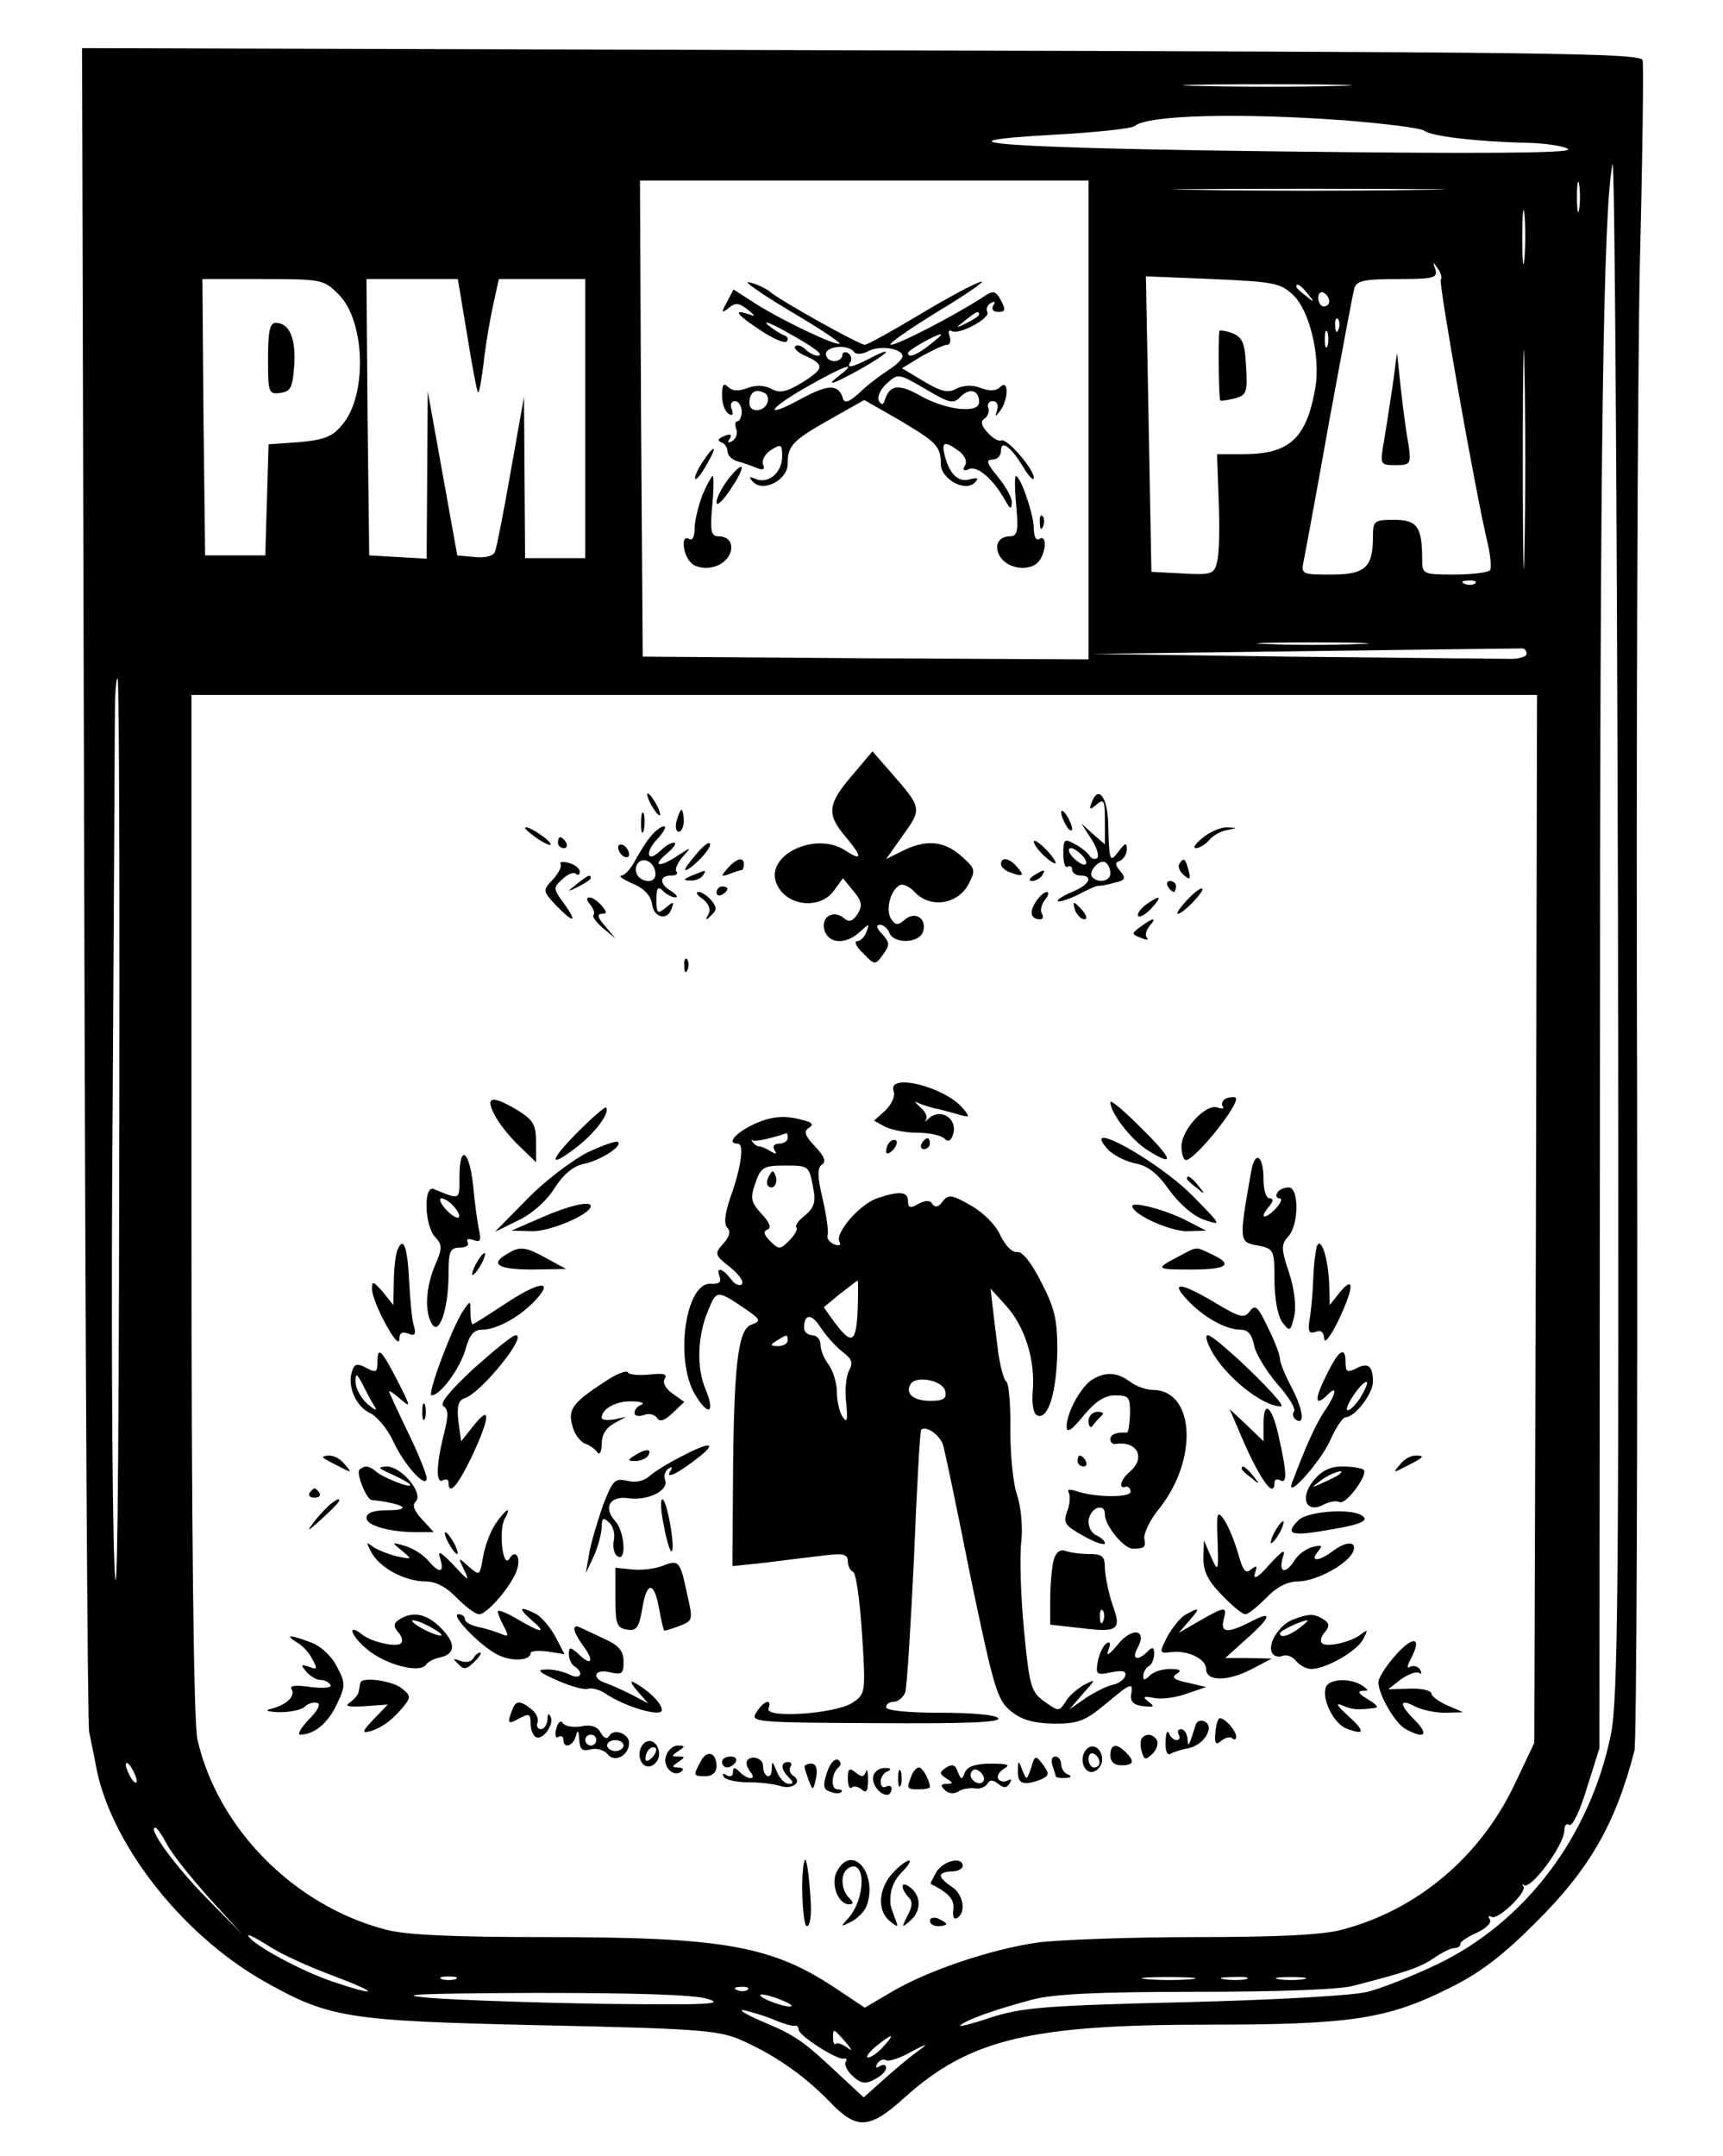 <?xml version="1.0" standalone="no"?>
<!DOCTYPE svg PUBLIC "-//W3C//DTD SVG 20010904//EN"
 "http://www.w3.org/TR/2001/REC-SVG-20010904/DTD/svg10.dtd">
<svg version="1.0" xmlns="http://www.w3.org/2000/svg"
 width="315pt" height="394pt" viewBox="0 0 315 394"
 preserveAspectRatio="xMidYMid meet">

<g transform="translate(0,394) scale(0.1,-0.1)"
fill="#000000" stroke="none">
<path d="M154 2323 c2 -840 6 -1537 9 -1548 2 -11 8 -38 12 -60 25 -140 153
-306 303 -393 123 -70 153 -75 507 -83 282 -6 325 -9 365 -25 63 -27 118 -65
165 -113 51 -54 74 -53 139 6 118 106 228 133 554 133 262 0 328 10 442 67 55
27 97 59 156 118 100 99 147 181 182 315 4 14 6 552 5 1195 -2 644 1 1330 5
1525 5 195 7 362 5 370 -4 13 -173 15 -1429 18 l-1424 4 4 -1529z m2289 1460
c-67 -2 -179 -2 -250 0 -70 1 -15 3 122 3 138 0 195 -2 128 -3z m16 -63 c74
-6 139 -14 145 -19 13 -10 96 -20 189 -22 37 -1 71 -7 74 -12 4 -7 -168 -8
-503 -4 -526 6 -686 17 -434 31 74 4 139 11 145 16 24 20 193 24 384 10z m486
-2950 c-38 -185 -155 -341 -316 -419 -46 -22 -104 -45 -129 -51 -25 -7 -175
-15 -335 -19 -257 -6 -297 -10 -354 -28 -35 -12 -60 -18 -55 -14 11 10 61 28
132 47 39 10 118 14 299 14 144 0 263 4 287 11 101 26 123 34 148 51 14 10 31
18 37 18 6 0 11 3 11 8 0 4 14 13 30 20 17 8 27 18 24 24 -4 6 -3 8 3 5 11 -7
66 46 58 56 -3 4 -2 5 1 2 13 -9 74 74 74 100 0 9 4 14 9 10 6 -3 20 27 32 67
l23 73 1 1230 c0 1153 6 1582 23 1665 4 19 8 -602 10 -1380 2 -1236 0 -1424
-13 -1490z m-58 2788 c-2 -13 -4 -3 -4 22 0 25 2 35 4 23 2 -13 2 -33 0 -45z
m-897 -385 l0 -438 -407 2 -408 3 -3 435 -2 435 410 0 410 0 0 -437z m602 420
c-112 -2 -292 -2 -400 0 -108 1 -17 2 203 2 220 0 309 -1 197 -2z m195 -125
c-2 -24 -4 -7 -4 37 0 44 2 63 4 43 2 -21 2 -57 0 -80z m-153 -39 c-4 -7 64
-392 86 -483 5 -22 7 -43 4 -48 -3 -4 -32 -8 -65 -8 -58 0 -59 1 -59 28 0 59
-9 72 -51 72 -37 0 -39 -2 -39 -31 0 -56 -14 -69 -76 -69 -55 0 -56 0 -50 28
3 15 24 128 46 252 23 124 43 233 46 243 4 14 18 17 79 17 66 0 74 2 69 18 -5
14 -4 14 4 2 6 -8 9 -17 6 -21z m-270 -28 c30 -28 50 -111 41 -168 -16 -94
-47 -123 -132 -123 l-48 0 3 -86 c2 -48 1 -97 -3 -111 -5 -22 -10 -24 -63 -21
l-57 3 -5 270 -5 270 122 -5 c111 -5 124 -7 147 -29z m-1745 1 c49 -48 53
-186 6 -239 -17 -21 -33 -27 -78 -31 l-56 -4 -3 -102 -3 -101 -55 0 -55 0 -3
253 -2 252 111 0 c108 0 111 -1 138 -28z m235 -74 c9 -56 18 -104 20 -105 2
-2 6 21 10 52 3 30 11 77 17 105 l11 50 79 0 79 0 0 -255 0 -255 -55 0 -55 0
-1 148 -1 147 -24 -135 c-13 -74 -26 -141 -29 -148 -3 -8 -17 -12 -37 -10
l-32 3 -27 150 -27 150 -1 -153 -1 -153 -52 3 -53 3 -3 253 -2 252 83 0 84 0
17 -102z m1537 75 c13 -16 12 -17 -3 -4 -10 7 -18 15 -18 17 0 8 8 3 21 -13z
m396 -465 c-1 -90 -3 -17 -3 162 0 179 2 252 3 163 2 -90 2 -236 0 -325z
m-357 451 c0 -5 -4 -9 -10 -9 -5 0 -10 7 -10 16 0 8 5 12 10 9 6 -3 10 -10 10
-16z m17 -51 c-3 -8 -6 -5 -6 6 -1 11 2 17 5 13 3 -3 4 -12 1 -19z m-20 -30
c-3 -7 -5 -2 -5 12 0 14 2 19 5 13 2 -7 2 -19 0 -25z m270 -434 c-3 -3 -12 -4
-19 -1 -8 3 -5 6 6 6 11 1 17 -2 13 -5z m-214 -111 c-46 -2 -120 -2 -165 0
-46 1 -9 3 82 3 91 0 128 -2 83 -3z m308 -18 c-1 -6 -17 -10 -36 -9 -19 0
-198 2 -397 4 l-363 5 390 5 c215 3 394 5 398 5 5 0 8 -5 8 -10z m-2573 -947
c-1 -597 -4 -839 -9 -713 -4 105 -6 480 -3 835 2 355 4 675 4 713 0 37 2 67 5
67 3 0 4 -406 3 -902z m2590 -85 l-3 -958 -37 -78 c-63 -131 -177 -227 -313
-263 -34 -10 -119 -14 -270 -14 -121 0 -251 -5 -289 -10 -87 -13 -199 -51
-264 -89 l-51 -30 -51 34 c-118 79 -205 95 -530 95 -175 0 -260 4 -296 14
-167 44 -306 185 -343 347 -7 28 -11 384 -11 977 l0 932 1230 0 1230 0 -2
-957z m-2558 -1028 c0 -5 -5 -3 -10 5 -5 8 -10 20 -10 25 0 6 5 3 10 -5 5 -8
10 -19 10 -25z m55 -115 c8 -16 43 -60 76 -97 l62 -68 -66 67 c-57 58 -108
128 -93 128 3 0 12 -13 21 -30z m305 -241 c85 -32 83 -39 -3 -10 -58 20 -143
66 -153 83 -3 5 13 -3 37 -18 24 -16 78 -40 119 -55z m223 -6 c-7 -2 -19 -2
-25 0 -7 3 -2 5 12 5 14 0 19 -2 13 -5z m1345 0 c-21 -2 -57 -2 -80 0 -24 2
-7 4 37 4 44 0 63 -2 43 -4z m100 0 c-10 -2 -28 -2 -40 0 -13 2 -5 4 17 4 22
1 32 -1 23 -4z m105 0 c-13 -2 -33 -2 -45 0 -13 2 -3 4 22 4 25 0 35 -2 23 -4z
m-1016 -19 c-3 -3 -12 -4 -19 -1 -8 3 -5 6 6 6 11 1 17 -2 13 -5z m-73 -17
c32 -10 -3 -11 -190 -9 -126 2 -269 7 -319 11 -68 6 -21 8 190 9 187 0 293 -3
319 -11z m153 -13 c-5 -5 -57 13 -57 20 0 3 14 0 31 -6 16 -6 28 -12 26 -14z
m-30 -26 c15 -6 31 -11 36 -10 4 1 7 -2 7 -7 0 -11 72 -57 83 -53 5 1 6 -2 3
-6 -3 -5 3 -17 13 -26 15 -14 24 -15 40 -6 12 6 21 15 21 21 0 6 -5 7 -12 3
-7 -4 -8 -3 -4 5 4 6 11 9 16 6 5 -3 26 4 47 16 28 15 31 15 13 2 -14 -10 -42
-33 -63 -52 l-38 -34 -42 39 c-69 65 -82 74 -144 100 -32 14 -46 23 -31 20 15
-4 40 -11 55 -18z m129 -40 c12 -14 13 -18 3 -10 -9 6 -18 10 -21 7 -2 -3 -5
2 -5 10 0 19 0 19 23 -7z m69 -8 c-10 -11 -22 -20 -28 -20 -5 0 1 9 14 20 31
25 37 25 14 0z"/>
<path d="M1442 3373 c53 -31 95 -59 93 -61 -5 -5 -99 39 -152 72 l-42 27 -12
-23 c-11 -20 -10 -21 3 -11 12 10 18 10 34 -2 16 -13 16 -14 2 -9 -30 10 -20
-2 23 -30 22 -15 44 -24 47 -20 4 4 2 9 -4 11 -6 2 -20 11 -30 19 -10 9 4 4
31 -11 56 -31 74 -45 59 -45 -5 0 -15 5 -22 12 -6 6 -15 9 -18 5 -4 -3 5 -12
20 -18 34 -16 33 -23 -9 -49 -27 -16 -39 -19 -54 -11 -13 7 -28 8 -44 2 -16
-6 -28 -6 -36 2 -8 8 -11 4 -11 -15 0 -15 5 -30 12 -34 7 -5 9 -2 6 8 -4 8 -1
15 6 15 6 0 12 -9 12 -19 0 -10 -4 -18 -8 -18 -4 0 -5 -6 -2 -14 3 -8 0 -17
-7 -22 -8 -4 -10 -3 -5 4 5 8 1 10 -10 5 -11 -4 -13 -8 -6 -11 7 -2 12 -10 12
-17 0 -7 8 -15 18 -18 9 -2 25 -8 35 -12 12 -5 16 -3 12 6 -3 8 4 20 15 27 18
11 20 10 20 -12 0 -29 -24 -50 -47 -42 -14 6 -15 5 -6 -5 19 -19 63 4 63 33 0
34 9 43 78 82 l62 35 63 -36 c69 -41 77 -48 77 -81 0 -27 44 -52 62 -34 8 8 6
10 -9 6 -21 -6 -37 9 -46 44 -6 25 0 27 27 7 10 -8 15 -19 10 -26 -5 -8 -2
-11 8 -6 16 6 45 -20 66 -58 9 -16 11 -17 12 -3 0 9 -12 30 -26 47 -20 24 -22
31 -10 31 9 0 16 7 16 16 0 21 18 8 41 -30 10 -17 19 -26 19 -19 0 16 -50 74
-60 68 -4 -2 -15 4 -24 14 -12 13 -14 21 -6 26 6 4 9 13 7 19 -3 7 1 13 8 13
7 0 11 -7 8 -16 -4 -14 -4 -14 6 -1 15 21 15 58 0 43 -8 -8 -20 -8 -36 -2 -16
6 -31 5 -44 -1 -15 -9 -28 -6 -60 13 l-40 24 36 22 c20 11 41 21 47 21 5 0 7
7 4 16 -3 8 -2 12 4 9 13 -8 72 24 65 35 -3 5 0 12 6 16 8 4 9 3 5 -4 -4 -7
-1 -12 9 -12 13 0 14 4 5 21 -10 18 -14 19 -33 6 -54 -35 -155 -87 -168 -87
-8 0 31 27 86 61 55 33 90 58 78 54 -12 -3 -62 -30 -112 -60 -50 -30 -95 -55
-100 -55 -10 0 -148 77 -171 95 -8 7 -26 16 -40 19 -14 4 19 -19 72 -51z m348
-8 c0 -2 -10 -9 -22 -15 -22 -11 -22 -10 -4 4 21 17 26 19 26 11z m-90 -55
c-24 -19 -40 -25 -40 -15 0 5 51 34 60 34 3 0 -6 -8 -20 -19z m-139 -13 c4 -5
14 -5 26 1 21 12 63 5 63 -9 0 -5 -12 -17 -27 -26 -15 -10 -39 -28 -52 -41
-19 -17 -27 -20 -30 -10 -8 26 -26 26 -73 1 -73 -40 -67 -22 7 20 65 37 96 49
61 22 -30 -23 -14 -18 38 11 50 28 64 44 16 19 -33 -17 -44 -19 -35 -6 3 5 1
12 -5 16 -5 3 -10 1 -10 -4 0 -6 -7 -11 -15 -11 -8 0 -15 6 -15 13 0 15 42 18
51 4z m195 -82 c17 17 34 12 34 -10 0 -21 -59 -15 -106 11 -40 23 -57 21 -66
-6 -3 -10 -6 -11 -11 -3 -4 7 2 21 14 32 21 19 21 19 71 -10 44 -26 51 -28 64
-14z m-353 -11 c-7 -18 -33 -18 -33 -1 0 19 10 27 25 20 8 -2 11 -11 8 -19z"/>
<path d="M1284 3095 c-9 -14 -15 -27 -13 -30 3 -2 12 10 21 26 21 36 15 39 -8
4z"/>
<path d="M1331 3064 c-11 -15 -21 -33 -21 -42 0 -8 11 2 25 23 30 44 27 58 -4
19z"/>
<path d="M1284 3035 c-7 -19 -14 -46 -14 -60 0 -15 -4 -24 -10 -20 -16 10 -12
-31 5 -45 8 -7 25 -10 39 -6 38 9 46 56 9 56 -13 0 -15 10 -11 55 3 30 3 55 1
55 -2 0 -11 -16 -19 -35z"/>
<path d="M1858 3015 c4 -45 2 -55 -11 -55 -37 0 -29 -47 9 -56 14 -4 31 -1 39
6 17 14 21 55 5 45 -6 -4 -10 5 -10 20 0 24 -24 95 -33 95 -2 0 -2 -25 1 -55z"/>
<path d="M1901 2984 c0 -11 3 -14 6 -6 3 7 2 16 -1 19 -3 4 -6 -2 -5 -13z"/>
<path d="M2546 3235 c-5 -33 -12 -79 -16 -102 -7 -42 -7 -43 21 -43 28 0 29 2
24 38 -4 20 -10 66 -14 102 l-7 65 -8 -60z"/>
<path d="M2229 3335 c-2 -21 -1 -125 2 -127 2 -1 14 1 27 4 21 6 23 11 20 59
-2 43 -7 53 -25 60 -13 5 -23 6 -24 4z"/>
<path d="M490 3284 c0 -62 1 -65 23 -62 19 3 22 10 25 51 3 49 -9 77 -34 77
-11 0 -14 -17 -14 -66z"/>
<path d="M1558 2523 c-45 -52 -47 -71 -13 -111 32 -38 32 -47 0 -26 -54 35
-145 -8 -126 -59 16 -43 80 -51 106 -14 l16 22 19 -23 c16 -19 17 -27 8 -42
-9 -14 -16 -16 -25 -8 -19 16 -42 3 -36 -21 7 -26 39 -28 65 -4 18 16 18 16
12 0 -3 -9 -11 -17 -17 -17 -6 0 -2 -10 11 -22 21 -22 22 -22 36 -3 13 18 13
22 -1 38 -11 11 -12 17 -4 17 6 0 14 -7 17 -15 8 -20 53 -19 61 1 9 24 -13 40
-32 24 -14 -12 -18 -11 -26 1 -10 16 -2 50 15 61 6 4 19 -2 29 -13 28 -29 77
-22 97 14 14 27 14 29 -13 53 -32 28 -65 30 -107 9 l-30 -15 31 44 c35 48 34
50 -21 113 l-35 40 -37 -44z"/>
<path d="M1190 2470 c6 -11 13 -20 16 -20 2 0 0 9 -6 20 -6 11 -13 20 -16 20
-2 0 0 -9 6 -20z"/>
<path d="M1996 2474 c-5 -14 -4 -15 9 -4 13 11 15 7 15 -30 l0 -43 -22 19 -21
19 18 -28 c10 -15 15 -31 11 -35 -4 -3 -10 -2 -14 4 -4 6 -16 16 -28 22 -18
10 -20 8 -20 -18 0 -16 3 -27 8 -24 4 3 8 0 8 -5 0 -6 7 -11 15 -11 25 0 17
-17 -15 -30 -17 -7 -29 -15 -26 -17 2 -2 18 3 35 11 17 9 34 17 38 17 5 0 18
2 31 6 19 4 21 8 10 21 -10 12 -10 16 0 19 6 3 12 12 12 21 0 13 -3 12 -15 -4
-16 -21 -17 -20 -19 50 -1 49 -18 72 -30 40z m-16 -99 c7 -8 8 -15 2 -15 -5 0
-15 7 -22 15 -7 8 -8 15 -2 15 5 0 15 -7 22 -15z m50 -31 c0 -14 -21 -19 -33
-7 -9 9 13 34 24 27 5 -3 9 -12 9 -20z"/>
<path d="M1172 2435 c0 -16 2 -22 5 -12 2 9 2 23 0 30 -3 6 -5 -1 -5 -18z"/>
<path d="M1237 2440 c-3 -11 -1 -20 4 -20 5 0 9 9 9 20 0 11 -2 20 -4 20 -2 0
-6 -9 -9 -20z"/>
<path d="M1940 2455 c0 -5 5 -17 10 -25 5 -8 10 -10 10 -5 0 6 -5 17 -10 25
-5 8 -10 11 -10 5z"/>
<path d="M960 2427 c0 -3 12 -12 26 -22 15 -9 23 -12 20 -6 -7 11 -46 35 -46
28z"/>
<path d="M1190 2412 c-8 -9 -21 -30 -29 -45 -8 -15 -19 -27 -25 -27 -6 -1 3
-7 21 -15 20 -8 33 -22 35 -37 3 -26 29 -31 36 -8 5 13 3 13 -11 1 -15 -12
-17 -10 -17 15 0 22 3 25 12 16 7 -7 17 -12 23 -12 5 0 2 5 -7 11 -23 13 -23
29 -1 29 9 0 13 3 10 7 -4 3 1 15 10 26 18 20 18 20 -7 4 -34 -23 -50 -21 -21
3 13 11 19 20 13 20 -6 0 -17 -7 -25 -15 -24 -23 -29 -3 -5 22 12 13 17 23 12
23 -5 0 -16 -8 -24 -18z m8 -65 c2 -10 -3 -17 -12 -17 -18 0 -29 16 -21 31 9
14 29 6 33 -14z"/>
<path d="M2200 2410 c-14 -11 -20 -20 -14 -20 6 0 17 6 24 14 6 8 21 17 33 19
20 4 20 4 2 5 -11 1 -31 -7 -45 -18z"/>
<path d="M1020 2400 c0 -5 5 -10 11 -10 5 0 7 5 4 10 -3 6 -8 10 -11 10 -2 0
-4 -4 -4 -10z"/>
<path d="M1272 2378 c-13 -15 -22 -28 -19 -28 10 0 49 40 45 48 -1 5 -13 -4
-26 -20z"/>
<path d="M1890 2402 c0 -5 9 -17 20 -27 11 -10 20 -15 20 -12 0 4 -9 16 -20
27 -11 11 -20 16 -20 12z"/>
<path d="M1130 2391 c0 -5 5 -13 10 -16 6 -3 10 -2 10 4 0 5 -4 13 -10 16 -5
3 -10 2 -10 -4z"/>
<path d="M1025 2361 c2 -5 -4 -17 -14 -28 -19 -20 -19 -21 5 -47 33 -34 41
-33 15 3 -20 27 -20 29 -2 45 9 9 21 13 24 9 4 -3 7 -2 7 4 0 6 -9 13 -20 16
-11 3 -18 2 -15 -2z"/>
<path d="M1330 2353 c-13 -15 -12 -16 4 -10 10 4 20 7 22 7 2 0 4 5 4 10 0 15
-13 12 -30 -7z"/>
<path d="M1830 2361 c0 -5 7 -12 16 -15 24 -9 28 -7 14 9 -14 17 -30 20 -30 6z"/>
<path d="M2156 2361 c-3 -5 1 -14 8 -20 12 -10 13 -8 9 8 -6 23 -9 25 -17 12z"/>
<path d="M1265 2340 c-16 -7 -17 -9 -3 -9 9 -1 20 4 23 9 7 11 7 11 -20 0z"/>
<path d="M1890 2340 c-9 -6 -10 -10 -3 -10 6 0 15 5 18 10 8 12 4 12 -15 0z"/>
<path d="M1054 2324 c-18 -14 -18 -15 4 -4 12 6 22 13 22 15 0 8 -5 6 -26 -11z"/>
<path d="M2135 2320 c3 -5 8 -10 11 -10 2 0 4 5 4 10 0 6 -5 10 -11 10 -5 0
-7 -4 -4 -10z"/>
<path d="M1310 2309 c0 -5 5 -7 10 -4 6 3 10 8 10 11 0 2 -4 4 -10 4 -5 0 -10
-5 -10 -11z"/>
<path d="M2170 2295 c-13 -14 -20 -25 -17 -25 10 0 49 41 45 46 -3 2 -15 -7
-28 -21z"/>
<path d="M1285 2297 c11 -9 15 -19 10 -28 -6 -11 -5 -12 5 -2 11 10 11 15 0
28 -7 8 -17 15 -23 15 -6 0 -3 -6 8 -13z"/>
<path d="M1893 2291 c-12 -19 -8 -31 9 -31 5 0 6 5 3 10 -4 6 -1 17 5 25 7 8
8 15 4 15 -5 0 -15 -9 -21 -19z"/>
<path d="M1079 2287 c6 -8 9 -16 6 -19 -3 -3 5 -13 17 -24 l23 -19 -19 23
c-13 14 -15 22 -6 22 10 0 10 3 0 15 -7 8 -17 15 -22 15 -7 0 -6 -5 1 -13z"/>
<path d="M2094 2286 c-10 -8 -16 -17 -13 -20 3 -3 14 3 24 14 21 23 17 26 -11
6z"/>
<path d="M1966 2275 c4 -8 11 -15 16 -15 6 0 5 6 -2 15 -7 8 -14 15 -16 15 -2
0 -1 -7 2 -15z"/>
<path d="M2086 2247 c-18 -13 -18 -14 0 -21 10 -4 15 -4 11 0 -4 4 -2 13 4 21
15 17 8 17 -15 0z"/>
<path d="M1251 2174 c0 -11 3 -14 6 -6 3 7 2 16 -1 19 -3 4 -6 -2 -5 -13z"/>
<path d="M1634 1945 c3 -8 -4 -23 -15 -34 l-21 -19 20 -11 c12 -6 38 -11 59
-11 22 0 44 -5 50 -11 7 -7 12 -4 16 10 7 27 -23 46 -44 28 -7 -7 -10 -8 -6
-3 3 5 -1 15 -11 23 -9 8 -11 12 -5 8 7 -3 21 -8 30 -10 10 -2 29 -7 43 -11
23 -7 24 -6 11 10 -33 40 -141 67 -127 31z"/>
<path d="M2242 1933 c-6 -3 -10 -9 -7 -14 4 -5 -1 -6 -9 -3 -21 8 -66 -40 -66
-71 0 -14 4 -25 8 -25 17 0 101 105 91 114 -2 2 -10 1 -17 -1z"/>
<path d="M904 1903 c8 -16 28 -41 45 -57 l31 -30 0 37 c0 31 -5 40 -32 57 -48
29 -62 27 -44 -7z"/>
<path d="M2030 1926 c0 -20 38 -69 68 -88 51 -32 47 -17 -13 42 -30 30 -55 51
-55 46z"/>
<path d="M1055 1870 c-53 -54 -52 -66 1 -25 32 25 60 62 52 71 -2 2 -26 -19
-53 -46z"/>
<path d="M1373 1883 c-31 -16 -44 -33 -24 -33 12 0 6 -44 -14 -99 -10 -30 -12
-48 -5 -55 6 -6 4 -16 -8 -29 -16 -18 -16 -20 13 -43 16 -13 26 -27 21 -31 -4
-4 -13 0 -20 10 -16 20 -28 23 -20 3 3 -9 -2 -13 -17 -12 -46 2 -66 -140 -28
-203 24 -40 37 -34 19 10 -17 39 -15 99 5 145 15 37 16 37 69 1 27 -19 28 -21
9 -28 -24 -9 -32 -76 -33 -298 l-1 -143 58 6 c32 4 79 10 106 13 38 5 47 3 47
-10 0 -8 4 -17 9 -19 6 -1 13 -53 17 -114 7 -109 6 -110 -18 -126 -31 -20
-161 -29 -153 -10 7 19 -9 14 -22 -7 -12 -18 -5 -19 218 -20 159 -1 229 1 224
9 -4 6 -47 10 -106 10 -59 0 -99 4 -99 10 0 6 6 10 14 10 8 0 17 8 21 17 3 10
10 121 16 247 5 126 11 231 13 233 9 9 37 -11 41 -31 3 -11 26 -120 50 -241
42 -200 48 -222 73 -242 20 -16 40 -22 79 -23 44 0 57 5 93 35 48 40 52 42 48
18 -2 -13 5 -19 22 -21 20 -2 22 -1 10 8 -12 9 -10 11 10 7 14 -3 41 1 60 8
l35 12 -34 8 c-25 5 -30 10 -20 16 10 6 7 9 -12 9 -14 0 -30 -5 -37 -12 -9 -9
-12 -9 -12 -1 0 7 5 15 10 18 6 3 10 14 10 23 0 12 -3 13 -12 4 -19 -19 -30
-14 -18 7 18 34 -11 38 -37 5 -15 -18 -21 -22 -17 -10 5 12 4 17 -3 13 -6 -4
-13 -18 -16 -33 -4 -24 -3 -26 25 -20 21 4 28 2 25 -7 -2 -6 -12 -14 -23 -16
-10 -2 -32 -13 -49 -24 l-30 -21 25 29 c24 27 24 27 2 16 -12 -7 -28 -20 -34
-31 -12 -18 -12 -18 -38 0 -25 18 -28 27 -38 132 -6 62 -8 134 -5 159 3 27 0
63 -7 85 -8 22 -13 76 -13 122 1 45 -3 84 -7 87 -5 3 -11 27 -15 53 -3 26 -8
63 -10 82 l-4 35 29 -32 c34 -38 53 -99 48 -156 -2 -26 2 -42 9 -44 20 -7 35
45 36 120 0 56 -5 77 -30 125 -18 36 -35 56 -44 54 -9 -1 -21 12 -30 30 -8 19
-31 42 -54 55 -35 20 -41 21 -52 7 -7 -10 -13 -11 -18 -5 -4 8 -12 8 -26 1
-15 -9 -19 -7 -19 5 0 18 -16 19 -57 5 -33 -12 -78 -65 -68 -80 3 -6 -1 -7
-10 -4 -9 4 -14 11 -12 17 2 6 -2 36 -9 66 -10 42 -10 57 -1 63 8 5 4 15 -13
33 -19 20 -21 28 -11 34 9 6 6 10 -11 14 -35 10 -60 7 -95 -10z m67 -23 c0 -5
-7 -10 -16 -10 -9 0 -12 -5 -8 -12 5 -7 3 -8 -7 -2 -8 5 -17 9 -21 9 -3 0 -9
3 -12 8 -3 4 -3 5 0 3 4 -3 31 3 62 13 1 1 2 -3 2 -9z m46 -87 c6 -30 3 -39
-14 -54 -12 -9 -19 -19 -16 -22 3 -3 -3 -14 -13 -24 -17 -17 -19 -17 -35 -1
-12 12 -13 18 -5 21 8 3 4 13 -11 29 -19 21 -21 28 -11 56 10 29 15 32 55 32
42 0 43 -1 50 -37z m82 -228 c-3 -60 -11 -63 -42 -22 l-20 28 29 24 c17 13 31
24 33 25 1 0 1 -25 0 -55z m-27 -76 c17 -13 19 -20 11 -34 -5 -10 -8 -37 -5
-59 3 -31 2 -37 -6 -26 -6 8 -11 29 -11 46 0 16 -7 39 -15 50 -8 10 -15 27
-15 37 0 9 -7 17 -15 17 -8 0 -15 6 -15 13 0 27 14 27 31 0 10 -15 28 -35 40
-44z m-101 21 c0 -5 -8 -10 -17 -10 -15 0 -16 2 -3 10 19 12 20 12 20 0z m288
-92 c3 -14 -3 -18 -27 -18 -31 0 -47 13 -36 31 11 16 59 6 63 -13z"/>
<path d="M1406 1791 c-4 -7 -5 -15 -2 -18 9 -9 19 4 14 18 -4 11 -6 11 -12 0z"/>
<path d="M1074 1834 c-27 -14 -77 -51 -110 -85 l-59 -60 43 21 c25 12 52 36
66 59 16 25 34 40 53 44 30 6 71 32 63 40 -3 3 -28 -6 -56 -19z"/>
<path d="M1627 1853 c-4 -3 -7 -11 -7 -17 0 -6 5 -5 12 2 6 6 9 14 7 17 -3 3
-9 2 -12 -2z"/>
<path d="M1685 1850 c-3 -5 -1 -10 4 -10 6 0 11 5 11 10 0 6 -2 10 -4 10 -3 0
-8 -4 -11 -10z"/>
<path d="M2025 1840 c10 -11 32 -22 50 -26 23 -4 41 -18 62 -48 19 -26 44 -48
64 -55 33 -11 33 -11 -20 43 -64 65 -209 145 -156 86z"/>
<path d="M840 1789 c0 -43 2 -42 -47 -22 -19 8 -17 -66 2 -87 14 -15 14 -21 0
-53 -17 -41 -19 -85 -5 -107 13 -21 30 29 30 91 0 43 3 49 21 49 11 0 17 4 14
10 -3 6 1 7 10 4 13 -5 15 -1 11 17 -3 13 -8 50 -11 82 -7 66 -25 77 -25 16z
m-10 -54 c20 -24 6 -28 -15 -5 -10 11 -13 20 -8 20 6 0 16 -7 23 -15z"/>
<path d="M2287 1797 c-22 -125 -22 -127 12 -133 30 -6 31 -8 31 -63 0 -34 6
-65 14 -77 14 -18 15 -18 22 10 4 18 1 48 -9 79 -15 45 -15 53 -2 67 20 22 20
90 1 90 -8 0 -18 -4 -21 -10 -3 -5 -1 -10 4 -10 6 0 3 -8 -6 -18 -21 -22 -32
-19 -13 3 8 10 9 15 1 15 -6 0 -11 15 -11 34 0 46 -16 55 -23 13z"/>
<path d="M2170 1786 c0 -2 8 -10 18 -17 15 -13 16 -12 3 4 -13 16 -21 21 -21
13z"/>
<path d="M990 1715 l-55 -24 39 -1 c33 0 106 31 106 46 0 10 -40 1 -90 -21z"/>
<path d="M2070 1736 c0 -15 68 -46 100 -46 l35 1 -35 18 c-38 20 -100 36 -100
27z"/>
<path d="M726 1654 c-3 -9 -6 -34 -6 -57 l-1 -42 -19 24 c-18 20 -20 21 -20 5
1 -25 49 -114 50 -92 0 12 5 15 16 11 12 -5 15 -2 11 13 -4 10 -7 48 -9 82 -3
65 -11 85 -22 56z"/>
<path d="M2408 1664 c-2 -5 -6 -31 -7 -59 -1 -27 -4 -62 -7 -77 -3 -21 -1 -26
11 -22 10 4 15 0 16 -12 0 -11 11 3 25 31 29 61 31 86 4 54 l-19 -24 -1 40
c-2 44 -14 84 -22 69z"/>
<path d="M928 1649 c-34 -19 -18 -29 45 -29 l62 1 -35 19 c-40 22 -49 23 -72
9z"/>
<path d="M2155 1644 c-44 -23 -43 -24 23 -24 66 0 78 9 37 28 -31 14 -24 15
-60 -4z"/>
<path d="M870 1630 c-6 -11 -8 -20 -6 -20 3 0 10 9 16 20 6 11 8 20 6 20 -3 0
-10 -9 -16 -20z"/>
<path d="M920 1555 c-29 -19 -54 -35 -56 -35 -2 0 -4 10 -4 22 0 22 0 22 -13
3 -20 -29 -67 -155 -58 -155 16 0 52 49 62 84 7 26 15 36 30 36 27 0 69 23 98
54 36 39 5 34 -59 -9z"/>
<path d="M2171 1564 c29 -31 70 -54 97 -54 14 0 21 -9 25 -30 4 -16 23 -47 42
-69 20 -22 34 -45 31 -50 -4 -5 -2 -12 4 -16 17 -10 11 23 -10 62 -11 21 -20
43 -20 50 0 7 -10 33 -22 57 -18 38 -23 43 -33 30 -10 -14 -18 -12 -63 15 -64
38 -84 40 -51 5z"/>
<path d="M866 1439 c-45 -42 -63 -64 -55 -69 9 -6 9 -18 0 -53 -14 -56 -14
-90 -1 -82 6 3 10 1 10 -4 0 -26 17 -6 43 48 33 71 35 96 3 56 l-23 -29 -5 37
c-3 28 0 38 12 42 30 10 115 115 93 115 -6 0 -40 -28 -77 -61z"/>
<path d="M2214 1473 c25 -48 95 -104 128 -103 14 1 -120 130 -134 130 -5 0 -2
-12 6 -27z"/>
<path d="M690 1450 c0 -18 -3 -19 -20 -10 -16 9 -22 8 -26 -5 -10 -26 6 -65
32 -77 13 -6 33 -30 43 -52 19 -42 61 -89 61 -67 0 6 -14 42 -32 79 -18 37
-34 72 -36 77 -3 6 5 1 18 -10 22 -19 22 -18 -4 33 -29 56 -36 63 -36 32z m-4
-82 c4 -7 -2 -4 -14 6 -12 11 -22 29 -22 40 0 18 2 17 14 -6 8 -16 18 -34 22
-40z"/>
<path d="M2424 1425 c-22 -44 -20 -57 4 -33 18 18 14 -1 -6 -30 -16 -23 -36
-68 -60 -132 -12 -33 52 38 70 78 10 23 23 42 28 42 17 0 50 43 50 65 0 29 -9
36 -31 24 -16 -8 -19 -6 -19 11 0 32 -13 23 -36 -25z m62 -41 c-10 -14 -20
-23 -23 -21 -6 6 30 57 36 51 2 -2 -4 -15 -13 -30z"/>
<path d="M1115 1421 c-67 -43 -77 -55 -69 -85 3 -15 14 -30 23 -34 9 -3 19
-10 23 -16 4 -6 8 1 8 15 0 17 8 30 23 38 l22 12 -22 -5 c-13 -2 -23 -1 -23 3
0 16 26 31 55 30 16 0 24 -3 18 -6 -7 -2 -13 -9 -13 -15 0 -6 8 -7 17 -4 9 4
20 1 24 -5 5 -8 13 -6 29 9 l21 20 -21 15 c-13 9 -19 20 -15 27 6 9 -2 11 -28
8 -20 -2 -38 0 -39 4 -2 4 -16 -1 -33 -11z"/>
<path d="M1997 1419 c-20 -12 -47 -60 -47 -86 0 -13 9 -7 31 20 22 26 38 37
58 37 25 0 27 -3 27 -34 -1 -19 -3 -34 -6 -34 -18 1 -30 -3 -30 -12 0 -5 3 -9
8 -9 41 7 58 -25 27 -51 -16 -13 -21 -32 -7 -27 4 1 8 -2 9 -8 3 -12 -61 -12
-96 -1 -15 5 -21 5 -17 -2 3 -6 2 -21 -3 -34 -8 -21 -4 -26 30 -45 21 -12 39
-18 39 -13 0 4 -7 10 -15 14 -8 3 -15 14 -15 25 0 10 7 21 15 25 10 3 15 -1
15 -12 0 -20 35 -62 50 -62 23 0 25 2 22 19 -1 9 11 35 28 55 71 90 64 215
-12 216 -13 0 -32 7 -42 15 -23 17 -44 19 -69 4z"/>
<path d="M772 1360 c0 -14 2 -19 5 -12 2 6 2 18 0 25 -3 6 -5 1 -5 -13z"/>
<path d="M2310 1339 l0 -33 -31 30 -31 29 15 -35 c37 -89 67 -133 67 -99 0 5
5 7 10 4 13 -8 13 12 -1 74 -12 60 -29 76 -29 30z"/>
<path d="M1990 1343 c0 -10 4 -14 8 -8 4 6 11 13 16 18 5 4 2 7 -7 7 -10 0
-17 -8 -17 -17z"/>
<path d="M1245 1278 c-22 -11 -48 -27 -57 -35 -11 -10 -26 -13 -42 -9 -22 5
-26 1 -44 -46 -10 -29 -22 -69 -25 -88 l-6 -35 14 30 c8 17 14 40 15 53 0 18
3 20 13 10 8 -6 12 -22 9 -34 -2 -12 1 -25 7 -28 17 -11 13 45 -4 64 -23 25
-10 47 24 42 35 -5 74 14 67 33 -3 8 0 17 6 21 7 5 8 2 3 -5 -9 -16 17 -2 55
28 32 26 16 26 -35 -1z"/>
<path d="M1160 1280 c-13 -8 -13 -10 2 -10 9 0 20 5 23 10 8 13 -5 13 -25 0z"/>
<path d="M591 1276 c2 -2 15 -9 29 -16 23 -12 24 -12 11 3 -7 10 -20 17 -29
17 -8 0 -13 -2 -11 -4z"/>
<path d="M1970 1270 c0 -5 5 -10 11 -10 5 0 7 5 4 10 -3 6 -8 10 -11 10 -2 0
-4 -4 -4 -10z"/>
<path d="M2559 1263 c-13 -15 -12 -15 11 -3 34 17 36 20 18 20 -9 0 -22 -7
-29 -17z"/>
<path d="M657 1254 c-6 -7 13 -54 22 -55 61 -7 77 -19 28 -19 -25 0 -37 -5
-37 -14 0 -14 42 -26 93 -26 l30 0 -21 23 c-15 16 -19 26 -12 33 15 15 -26 64
-53 64 -18 -1 -16 -3 11 -15 17 -8 32 -16 32 -19 0 -6 -51 14 -64 26 -12 10
-20 10 -29 2z"/>
<path d="M2270 1256 c0 -2 8 -10 18 -17 15 -13 16 -12 3 4 -13 16 -21 21 -21
13z"/>
<path d="M2401 1234 c-26 -33 -12 -61 20 -43 11 5 23 7 28 4 11 -6 53 50 44
59 -3 3 -21 6 -39 6 -23 0 -38 -8 -53 -26z m48 12 c-2 -2 -15 -9 -29 -15 -24
-11 -24 -11 -6 3 16 13 49 24 35 12z"/>
<path d="M566 1212 c-3 -5 1 -9 9 -9 8 0 12 4 9 9 -3 4 -7 8 -9 8 -2 0 -6 -4
-9 -8z"/>
<path d="M605 1192 c-5 -4 -19 -18 -30 -32 -16 -21 -14 -20 13 4 29 27 37 36
30 36 -2 0 -7 -4 -13 -8z"/>
<path d="M1214 1150 c5 -27 12 -48 14 -45 7 7 -9 95 -17 95 -4 0 -3 -22 3 -50z"/>
<path d="M905 1154 c-9 -14 -19 -41 -22 -60 -6 -34 -6 -34 -26 -17 -20 18 -20
18 -8 -7 10 -21 7 -19 -19 9 -25 26 -31 29 -25 12 8 -26 -2 -27 -23 -2 -10 11
-28 22 -42 26 -24 7 -25 7 -5 -9 19 -16 19 -16 -10 -10 -16 4 -36 12 -44 18
-12 9 -12 8 -2 -11 15 -28 61 -53 99 -53 18 0 38 -10 57 -30 16 -16 34 -30 41
-30 15 0 60 53 69 81 8 24 -3 39 -14 20 -12 -18 -20 54 -8 74 14 25 1 17 -18
-11z"/>
<path d="M2226 1124 c2 -57 1 -58 -12 -29 l-13 30 -1 -33 c0 -24 9 -42 34 -67
18 -19 37 -35 43 -35 5 0 22 14 38 30 19 20 39 30 58 30 33 0 92 32 101 55 7
19 -13 19 -38 0 -25 -19 -42 -19 -27 -1 10 12 8 13 -9 9 -12 -3 -27 -14 -33
-24 -16 -26 -30 -24 -22 4 6 18 1 15 -25 -13 -19 -22 -29 -28 -26 -16 5 15 4
16 -7 8 -10 -9 -15 -2 -24 31 -7 23 -18 50 -26 61 -12 16 -13 12 -11 -40z"/>
<path d="M2374 1162 c-24 -24 -15 -29 36 -21 76 12 96 19 79 30 -21 13 -99 7
-115 -9z"/>
<path d="M2330 1140 c-6 -11 -8 -20 -6 -20 3 0 10 9 16 20 6 11 8 20 6 20 -3
0 -10 -9 -16 -20z"/>
<path d="M820 1120 c6 -11 13 -20 16 -20 2 0 0 9 -6 20 -6 11 -13 20 -16 20
-2 0 0 -9 6 -20z"/>
<path d="M1926 1088 c-3 -13 -6 -44 -6 -70 l0 -47 54 -6 c70 -9 77 -4 60 42
-7 21 -13 50 -14 66 0 23 -4 27 -29 27 -16 0 -36 3 -44 6 -9 3 -17 -3 -21 -18z
m91 -110 c-3 -8 -6 -5 -6 6 -1 11 2 17 5 13 3 -3 4 -12 1 -19z"/>
<path d="M1210 1078 c-13 -5 -38 -8 -55 -6 l-30 3 0 -55 c0 -48 3 -55 21 -58
18 -3 22 4 28 37 8 52 22 52 31 1 4 -22 8 -40 10 -40 2 0 15 4 28 9 24 9 24
11 13 59 -13 61 -15 62 -46 50z"/>
<path d="M910 995 c0 -3 5 -16 11 -27 10 -19 9 -20 -7 -13 -11 4 -29 10 -41
12 -13 3 -23 9 -23 14 0 5 -5 9 -12 9 -16 0 41 -59 72 -74 25 -13 60 -11 60 3
0 4 14 5 31 3 l31 -5 -16 31 c-9 17 -25 36 -35 42 -31 16 -35 12 -10 -10 31
-26 19 -25 -25 1 -20 12 -36 18 -36 14z"/>
<path d="M2167 989 c-9 -5 -24 -24 -33 -40 -15 -30 -15 -31 8 -28 31 3 63 -13
63 -31 0 -23 39 -23 82 -1 l38 20 -43 1 -42 0 40 36 c46 41 47 52 4 29 -40
-20 -53 -19 -47 5 7 25 3 25 -44 -2 l-38 -22 19 22 c21 24 20 26 -7 11z"/>
<path d="M731 981 c-12 -7 -12 -13 -3 -24 7 -7 9 -17 5 -20 -7 -8 -54 2 -71
16 -28 22 -21 -2 8 -26 33 -29 98 -46 109 -29 3 5 15 11 25 13 29 6 30 26 2
54 -26 26 -51 31 -75 16z m59 -16 c14 -8 21 -14 15 -14 -5 0 -21 6 -35 14 -14
8 -20 14 -15 14 6 0 21 -6 35 -14z"/>
<path d="M2363 980 c-25 -10 -47 -46 -37 -61 3 -6 12 -8 19 -5 8 3 19 -2 25
-10 7 -8 19 -14 27 -14 27 0 83 32 95 54 9 18 9 19 -3 10 -18 -15 -64 -25 -72
-17 -4 3 -2 13 5 20 9 11 9 17 -3 24 -17 11 -27 10 -56 -1z m13 -15 c-20 -15
-36 -19 -36 -10 0 5 38 23 50 24 3 0 -4 -6 -14 -14z"/>
<path d="M1050 963 c0 -5 7 -18 15 -29 21 -28 18 -40 -5 -19 -17 16 -20 16
-20 2 0 -9 5 -19 10 -22 19 -12 11 -26 -9 -15 -11 5 -30 10 -43 9 -18 0 -13
-5 21 -20 25 -11 50 -18 57 -15 6 2 21 -2 31 -9 35 -24 103 -44 103 -30 0 12
-23 35 -50 50 -9 5 -7 -1 5 -15 l20 -23 -30 16 c-16 8 -38 18 -47 21 -28 9
-21 27 7 20 22 -5 25 -3 25 19 0 20 -8 30 -37 43 -21 10 -41 19 -45 21 -5 2
-8 0 -8 -4z"/>
<path d="M542 939 c10 -5 23 -19 29 -31 10 -18 9 -20 -6 -14 -15 5 -16 4 -5
-9 7 -8 18 -15 26 -15 7 0 15 -4 18 -9 4 -5 -12 -7 -36 -4 -27 4 -39 3 -35 -4
8 -13 -10 -29 -38 -36 -12 -3 -6 -5 16 -6 19 0 40 4 46 10 6 6 17 9 23 7 7 -2
1 -14 -16 -31 -14 -15 -21 -27 -15 -27 25 0 51 21 67 56 16 34 16 38 -1 70
-10 19 -30 37 -48 43 -37 14 -47 14 -25 0z"/>
<path d="M2546 909 c-14 -17 -26 -36 -26 -43 0 -23 31 -76 50 -86 35 -19 43
-10 16 17 -29 29 -28 40 2 24 12 -6 36 -11 54 -11 l33 1 -28 12 c-16 7 -30 17
-30 22 -1 6 -19 10 -41 9 l-38 -1 23 18 c13 9 28 15 33 12 5 -3 6 -1 2 6 -4 6
-12 8 -18 5 -6 -4 -6 1 1 14 23 43 3 44 -33 1z"/>
<path d="M865 909 c-4 -6 -14 -8 -24 -4 -13 5 -14 4 -3 -6 10 -11 15 -10 29 4
10 9 14 17 11 17 -4 0 -10 -5 -13 -11z"/>
<path d="M659 865 c-1 -3 -2 -10 -3 -15 0 -6 -8 -15 -16 -21 -11 -7 -4 -9 27
-7 l42 3 -26 -27 c-21 -22 -22 -26 -7 -22 22 6 43 22 63 47 12 15 12 19 -5 32
-18 14 -73 21 -75 10z"/>
<path d="M2424 857 c-8 -22 14 -67 38 -76 34 -13 34 -5 2 24 -21 19 -23 24 -9
18 18 -8 29 -8 60 -4 6 1 -1 8 -15 16 -15 9 -19 14 -10 15 13 0 13 1 0 10 -22
14 -60 12 -66 -3z"/>
<path d="M936 814 c-9 -24 -8 -26 14 -14 17 9 20 8 20 -9 0 -11 4 -22 9 -25
12 -8 34 21 28 36 -4 8 -6 7 -6 -4 -1 -10 -6 -18 -12 -18 -6 0 -9 6 -6 13 2 6
-3 17 -12 24 -21 16 -28 16 -35 -3z"/>
<path d="M1017 781 c-3 -12 -1 -19 4 -15 5 3 9 0 9 -5 0 -18 18 -12 23 7 3 12
5 10 6 -7 1 -18 5 -22 21 -18 10 3 25 -1 31 -9 13 -16 39 -2 39 21 0 17 -28
27 -36 13 -4 -7 -10 -5 -16 6 -6 11 -18 15 -36 11 -14 -2 -29 0 -33 6 -3 6 -9
2 -12 -10z m73 -21 c0 -5 -4 -10 -10 -10 -5 0 -10 5 -10 10 0 6 5 10 10 10 6
0 10 -4 10 -10z m50 -10 c0 -5 -7 -10 -15 -10 -8 0 -15 5 -15 10 0 6 7 10 15
10 8 0 15 -4 15 -10z"/>
<path d="M2186 788 c-13 -41 -14 -43 -15 -25 -1 9 -6 17 -12 17 -5 0 -7 -4 -4
-10 3 -5 2 -10 -4 -10 -5 0 -12 6 -14 13 -3 6 -6 -1 -6 -16 -1 -16 3 -26 9
-22 5 3 20 8 32 10 20 4 37 21 38 37 0 14 -20 19 -24 6z"/>
<path d="M2222 774 c-2 -21 1 -24 11 -15 8 6 17 8 20 4 4 -3 7 -2 7 3 0 11
-20 34 -30 34 -3 0 -7 -12 -8 -26z"/>
<path d="M2088 764 c-3 -3 -4 -14 -1 -24 5 -17 7 -17 20 -5 8 8 11 19 8 25 -7
11 -19 13 -27 4z"/>
<path d="M1177 754 c-15 -15 -7 -45 11 -42 9 2 17 12 17 22 0 20 -16 31 -28
20z m15 -26 c-7 -7 -12 -8 -12 -2 0 14 12 26 19 19 2 -3 -1 -11 -7 -17z"/>
<path d="M1217 729 c-5 -20 17 -39 30 -25 4 3 0 6 -8 6 -11 0 -11 2 1 10 13 9
13 10 0 10 -13 0 -13 1 0 10 13 8 13 10 -1 10 -9 0 -19 -9 -22 -21z"/>
<path d="M1987 744 c-15 -15 -7 -45 11 -42 9 2 17 12 17 22 0 20 -16 31 -28
20z m23 -25 c0 -5 -4 -9 -10 -9 -5 0 -10 7 -10 16 0 8 5 12 10 9 6 -3 10 -10
10 -16z"/>
<path d="M2030 732 c0 -11 7 -18 20 -18 23 0 25 7 8 24 -17 17 -28 15 -28 -6z"/>
<path d="M1281 721 c-14 -26 -14 -27 9 -27 12 0 20 7 20 18 0 26 -18 31 -29 9z"/>
<path d="M1320 720 c0 -5 4 -10 9 -10 6 0 13 5 16 10 3 6 -1 10 -9 10 -9 0
-16 -4 -16 -10z"/>
<path d="M1367 724 c-4 -4 -2 -13 4 -21 14 -16 -3 -17 -19 -1 -9 9 -12 9 -12
-1 0 -7 -5 -9 -12 -5 -6 4 -8 3 -5 -3 4 -6 24 -10 44 -10 21 0 48 -3 60 -7 22
-7 41 8 23 19 -6 4 -8 11 -5 16 4 5 1 9 -4 9 -14 0 -14 -13 1 -28 9 -9 9 -12
0 -12 -7 0 -17 10 -22 23 -8 19 -9 20 -9 3 -1 -20 -16 -13 -16 7 0 13 -19 20
-28 11z"/>
<path d="M1512 701 c-8 -24 -7 -31 5 -35 9 -4 18 -4 21 -1 3 3 0 5 -7 5 -13 0
-11 31 3 41 4 4 4 9 -2 13 -6 3 -15 -7 -20 -23z"/>
<path d="M1885 709 c-8 -23 -8 -23 -16 -4 -7 19 -8 19 -8 -2 -1 -23 10 -27 42
-15 15 7 16 10 4 27 -14 18 -15 18 -22 -6z"/>
<path d="M1924 714 c3 -9 6 -18 6 -20 0 -2 8 -4 18 -3 10 0 12 3 5 6 -7 2 -13
11 -13 19 0 8 -5 14 -11 14 -6 0 -8 -7 -5 -16z"/>
<path d="M1471 711 c0 -3 4 -15 8 -26 7 -18 8 -17 13 6 3 17 0 26 -9 26 -7 0
-13 -3 -12 -6z"/>
<path d="M1730 710 c-13 -9 -13 -11 0 -20 13 -8 13 -10 1 -10 -11 0 -12 -3 -4
-11 7 -7 17 -8 25 -3 7 5 20 7 30 6 9 -2 19 2 23 8 5 8 10 8 20 0 10 -8 15 -8
21 1 4 7 3 9 -4 5 -6 -3 -13 -2 -17 3 -3 5 2 14 11 19 12 7 6 9 -24 9 -28 0
-43 -5 -48 -16 -5 -14 -7 -14 -13 1 -4 13 -10 15 -21 8z m67 -26 c-9 -9 -28 6
-21 18 4 6 10 6 17 -1 6 -6 8 -13 4 -17z"/>
<path d="M1550 690 c0 -13 3 -20 7 -17 3 4 12 2 18 -3 9 -8 12 -3 12 17 0 16
-2 22 -4 15 -4 -10 -8 -10 -19 -1 -11 9 -14 7 -14 -11z"/>
<path d="M1597 696 c-5 -14 10 -36 25 -36 4 0 8 5 8 11 0 5 -4 7 -10 4 -5 -3
-10 0 -10 9 0 8 6 17 13 19 7 4 6 6 -4 6 -9 1 -19 -5 -22 -13z"/>
<path d="M1642 690 c0 -14 2 -19 5 -12 2 6 2 18 0 25 -3 6 -5 1 -5 -13z"/>
<path d="M1666 694 c-9 -23 -8 -24 14 -24 11 0 20 2 20 4 0 12 -13 36 -20 36
-4 0 -11 -7 -14 -16z"/>
<path d="M1471 540 c-8 -21 -4 -120 4 -120 6 0 9 20 7 48 -3 48 -8 81 -11 72z"/>
<path d="M1530 520 c-12 -22 2 -60 22 -60 9 0 9 3 0 12 -15 15 -16 45 -1 54
32 19 32 -54 1 -90 -16 -18 -16 -18 4 -8 12 6 24 19 28 28 22 59 -26 117 -54
64z"/>
<path d="M1632 517 c-26 -28 -29 -69 -5 -88 15 -12 16 -12 9 6 -4 11 -8 22 -8
25 -2 24 5 43 22 60 11 11 16 20 12 20 -5 0 -18 -10 -30 -23z"/>
<path d="M1712 519 c-7 -12 -12 -22 -10 -22 32 -16 43 -28 41 -46 -2 -13 1
-20 7 -16 17 10 11 44 -10 57 -11 7 -20 16 -20 20 0 5 9 8 20 8 11 0 20 5 20
10 0 18 -35 10 -48 -11z"/>
<path d="M1650 493 c0 -5 5 -14 11 -20 8 -8 7 -17 -2 -34 -11 -22 -11 -23 4
-10 21 17 22 45 2 61 -8 7 -15 8 -15 3z"/>
<path d="M1700 430 c0 -6 7 -10 15 -10 8 0 15 2 15 4 0 2 -7 6 -15 10 -8 3
-15 1 -15 -4z"/>
</g>
</svg>
